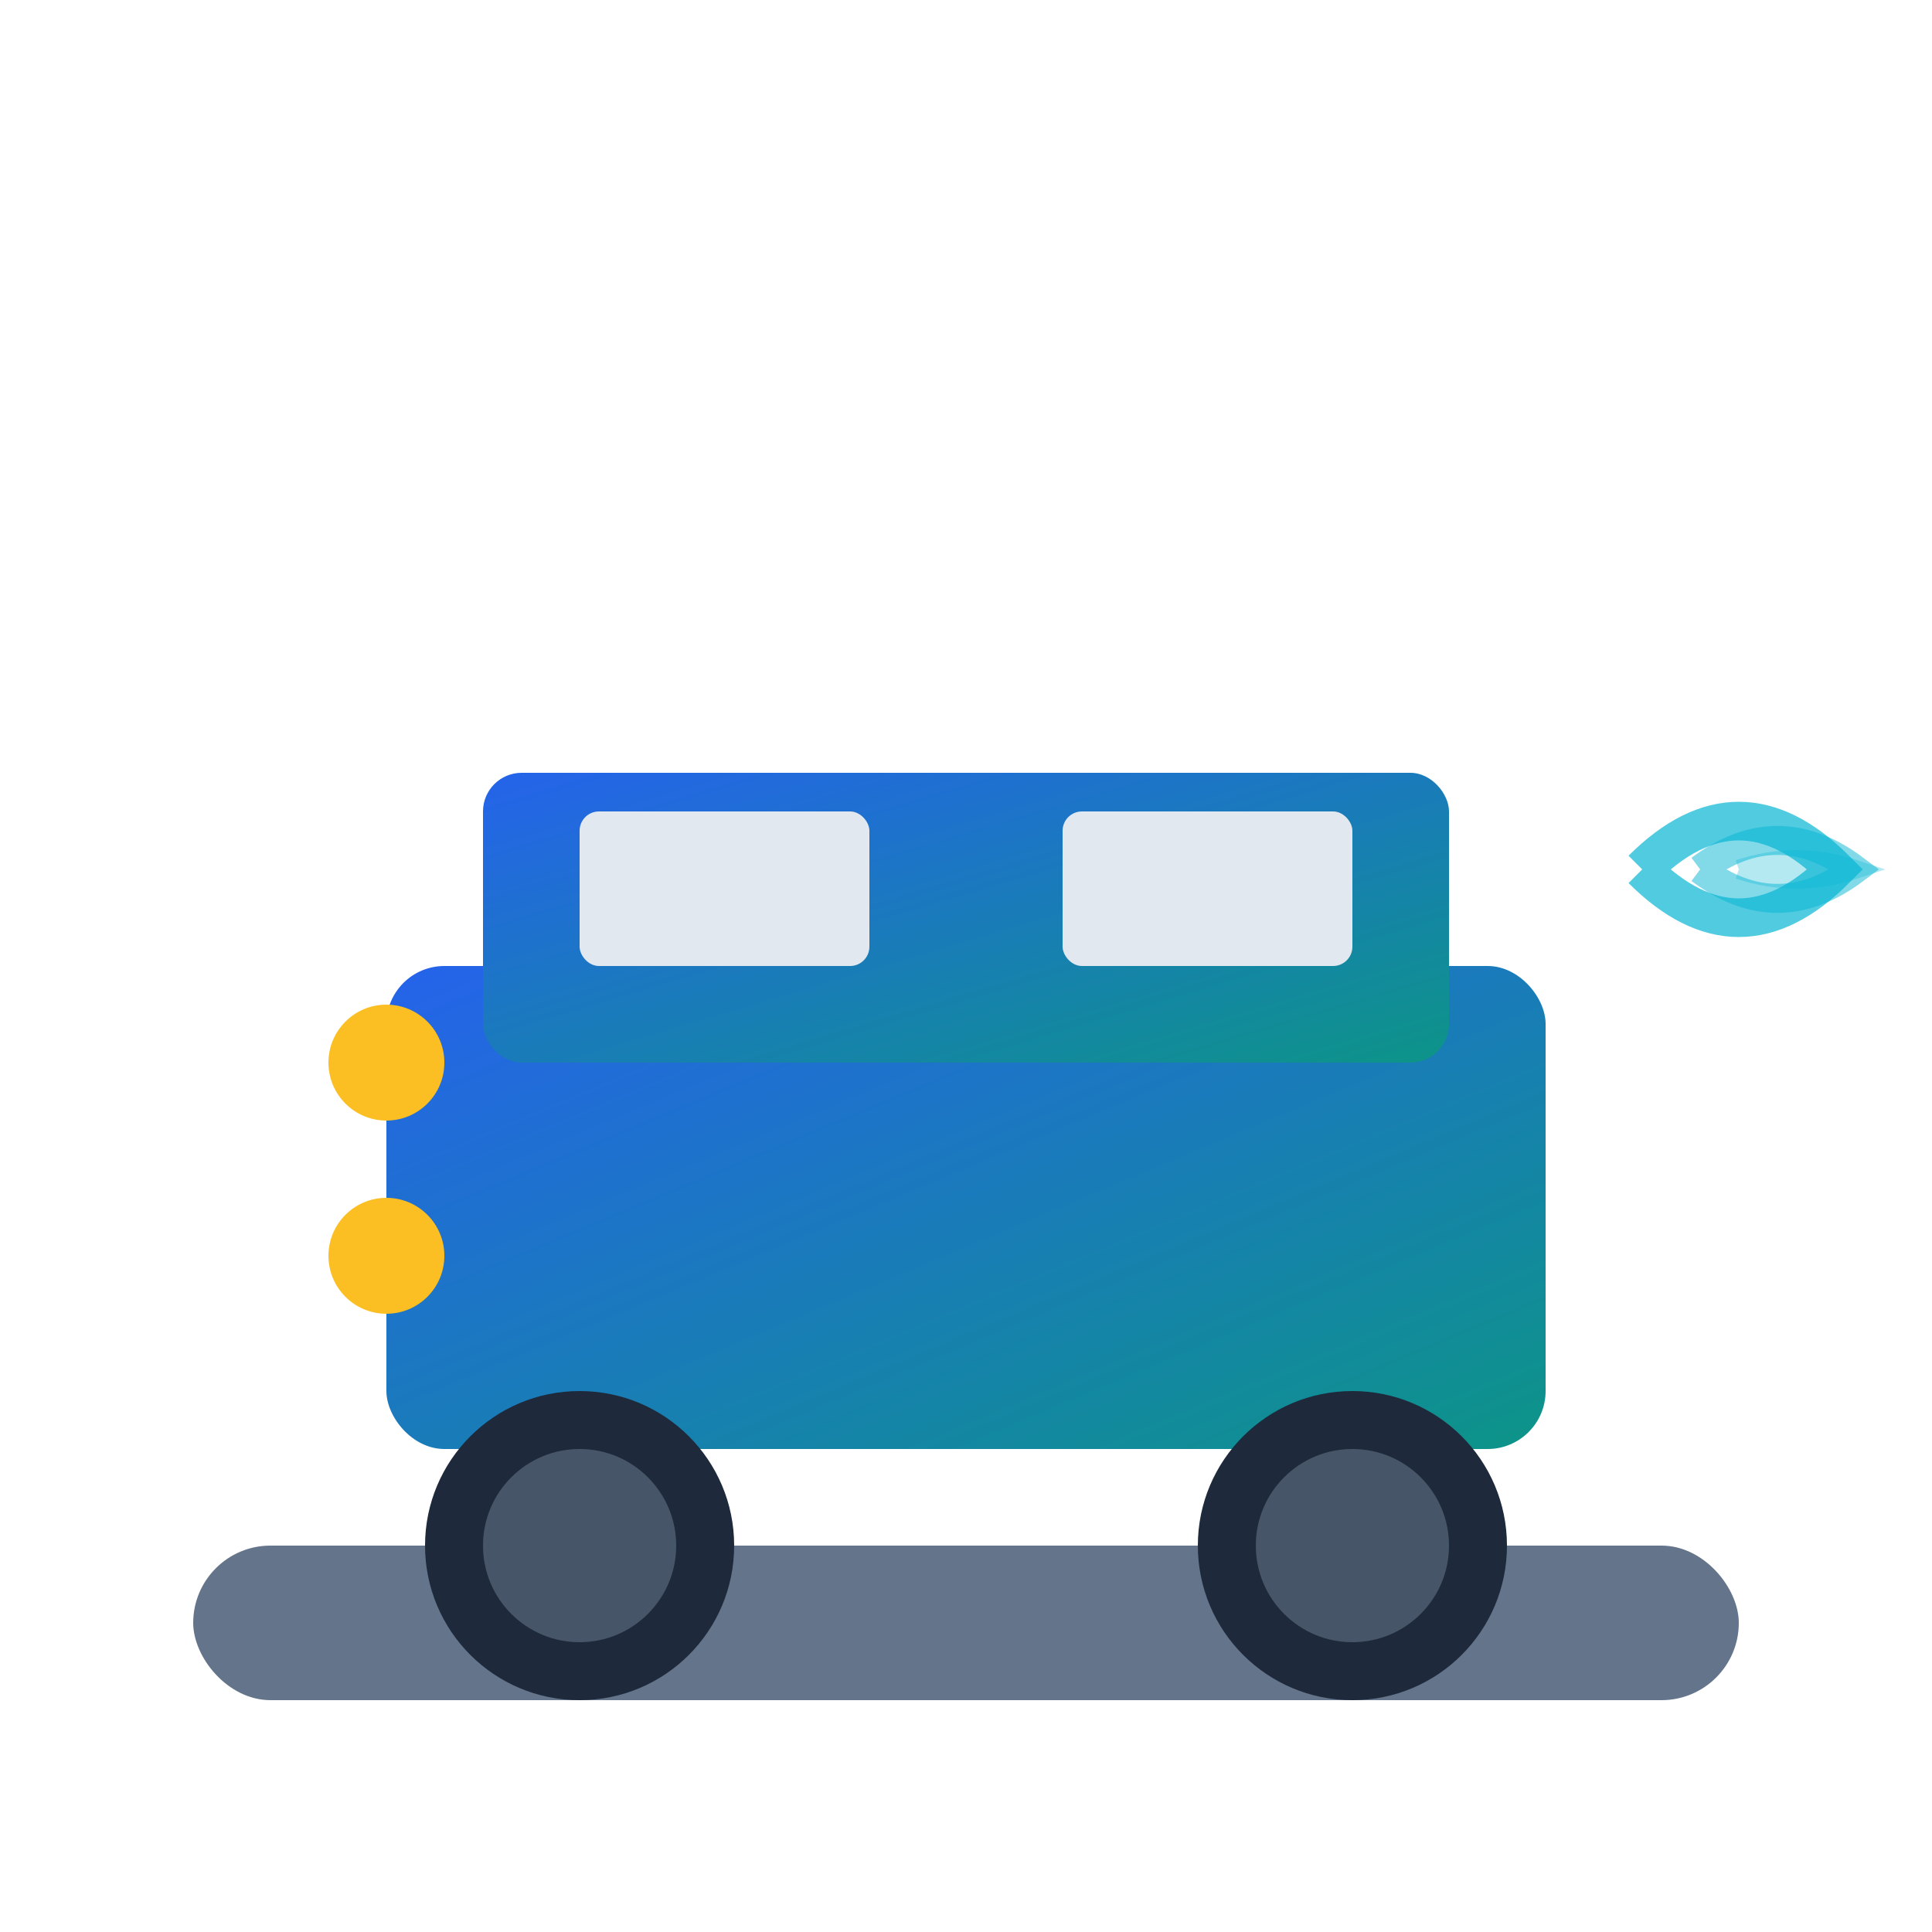 <svg viewBox="0 0 100 100" fill="none" xmlns="http://www.w3.org/2000/svg">
    <defs>
        <linearGradient id="transportGradient" x1="0%" y1="0%" x2="100%" y2="100%">
            <stop offset="0%" style="stop-color:#2563eb;stop-opacity:1" />
            <stop offset="100%" style="stop-color:#0d9488;stop-opacity:1" />
        </linearGradient>
    </defs>
    
    <!-- Road/Path -->
    <rect x="10" y="80" width="80" height="8" fill="#64748b" rx="4"/>
    
    <!-- Vehicle Body -->
    <rect x="20" y="50" width="60" height="25" fill="url(#transportGradient)" rx="3"/>
    
    <!-- Vehicle Cabin -->
    <rect x="25" y="40" width="50" height="15" fill="url(#transportGradient)" rx="2"/>
    
    <!-- Windows -->
    <rect x="30" y="42" width="15" height="8" fill="#e2e8f0" rx="1"/>
    <rect x="55" y="42" width="15" height="8" fill="#e2e8f0" rx="1"/>
    
    <!-- Wheels -->
    <circle cx="30" cy="80" r="8" fill="#1e293b"/>
    <circle cx="70" cy="80" r="8" fill="#1e293b"/>
    <circle cx="30" cy="80" r="5" fill="#475569"/>
    <circle cx="70" cy="80" r="5" fill="#475569"/>
    
    <!-- Headlights -->
    <circle cx="20" cy="55" r="3" fill="#fbbf24"/>
    <circle cx="20" cy="65" r="3" fill="#fbbf24"/>
    
    <!-- Signal/Communication Waves -->
    <path d="M 85 45 Q 90 40 95 45 Q 90 50 85 45" stroke="#06b6d4" stroke-width="2" fill="none" opacity="0.7"/>
    <path d="M 88 45 Q 92 42 96 45 Q 92 48 88 45" stroke="#06b6d4" stroke-width="1.5" fill="none" opacity="0.5"/>
    <path d="M 90 45 Q 93 44 96 45 Q 93 46 90 45" stroke="#06b6d4" stroke-width="1" fill="none" opacity="0.3"/>
</svg>
